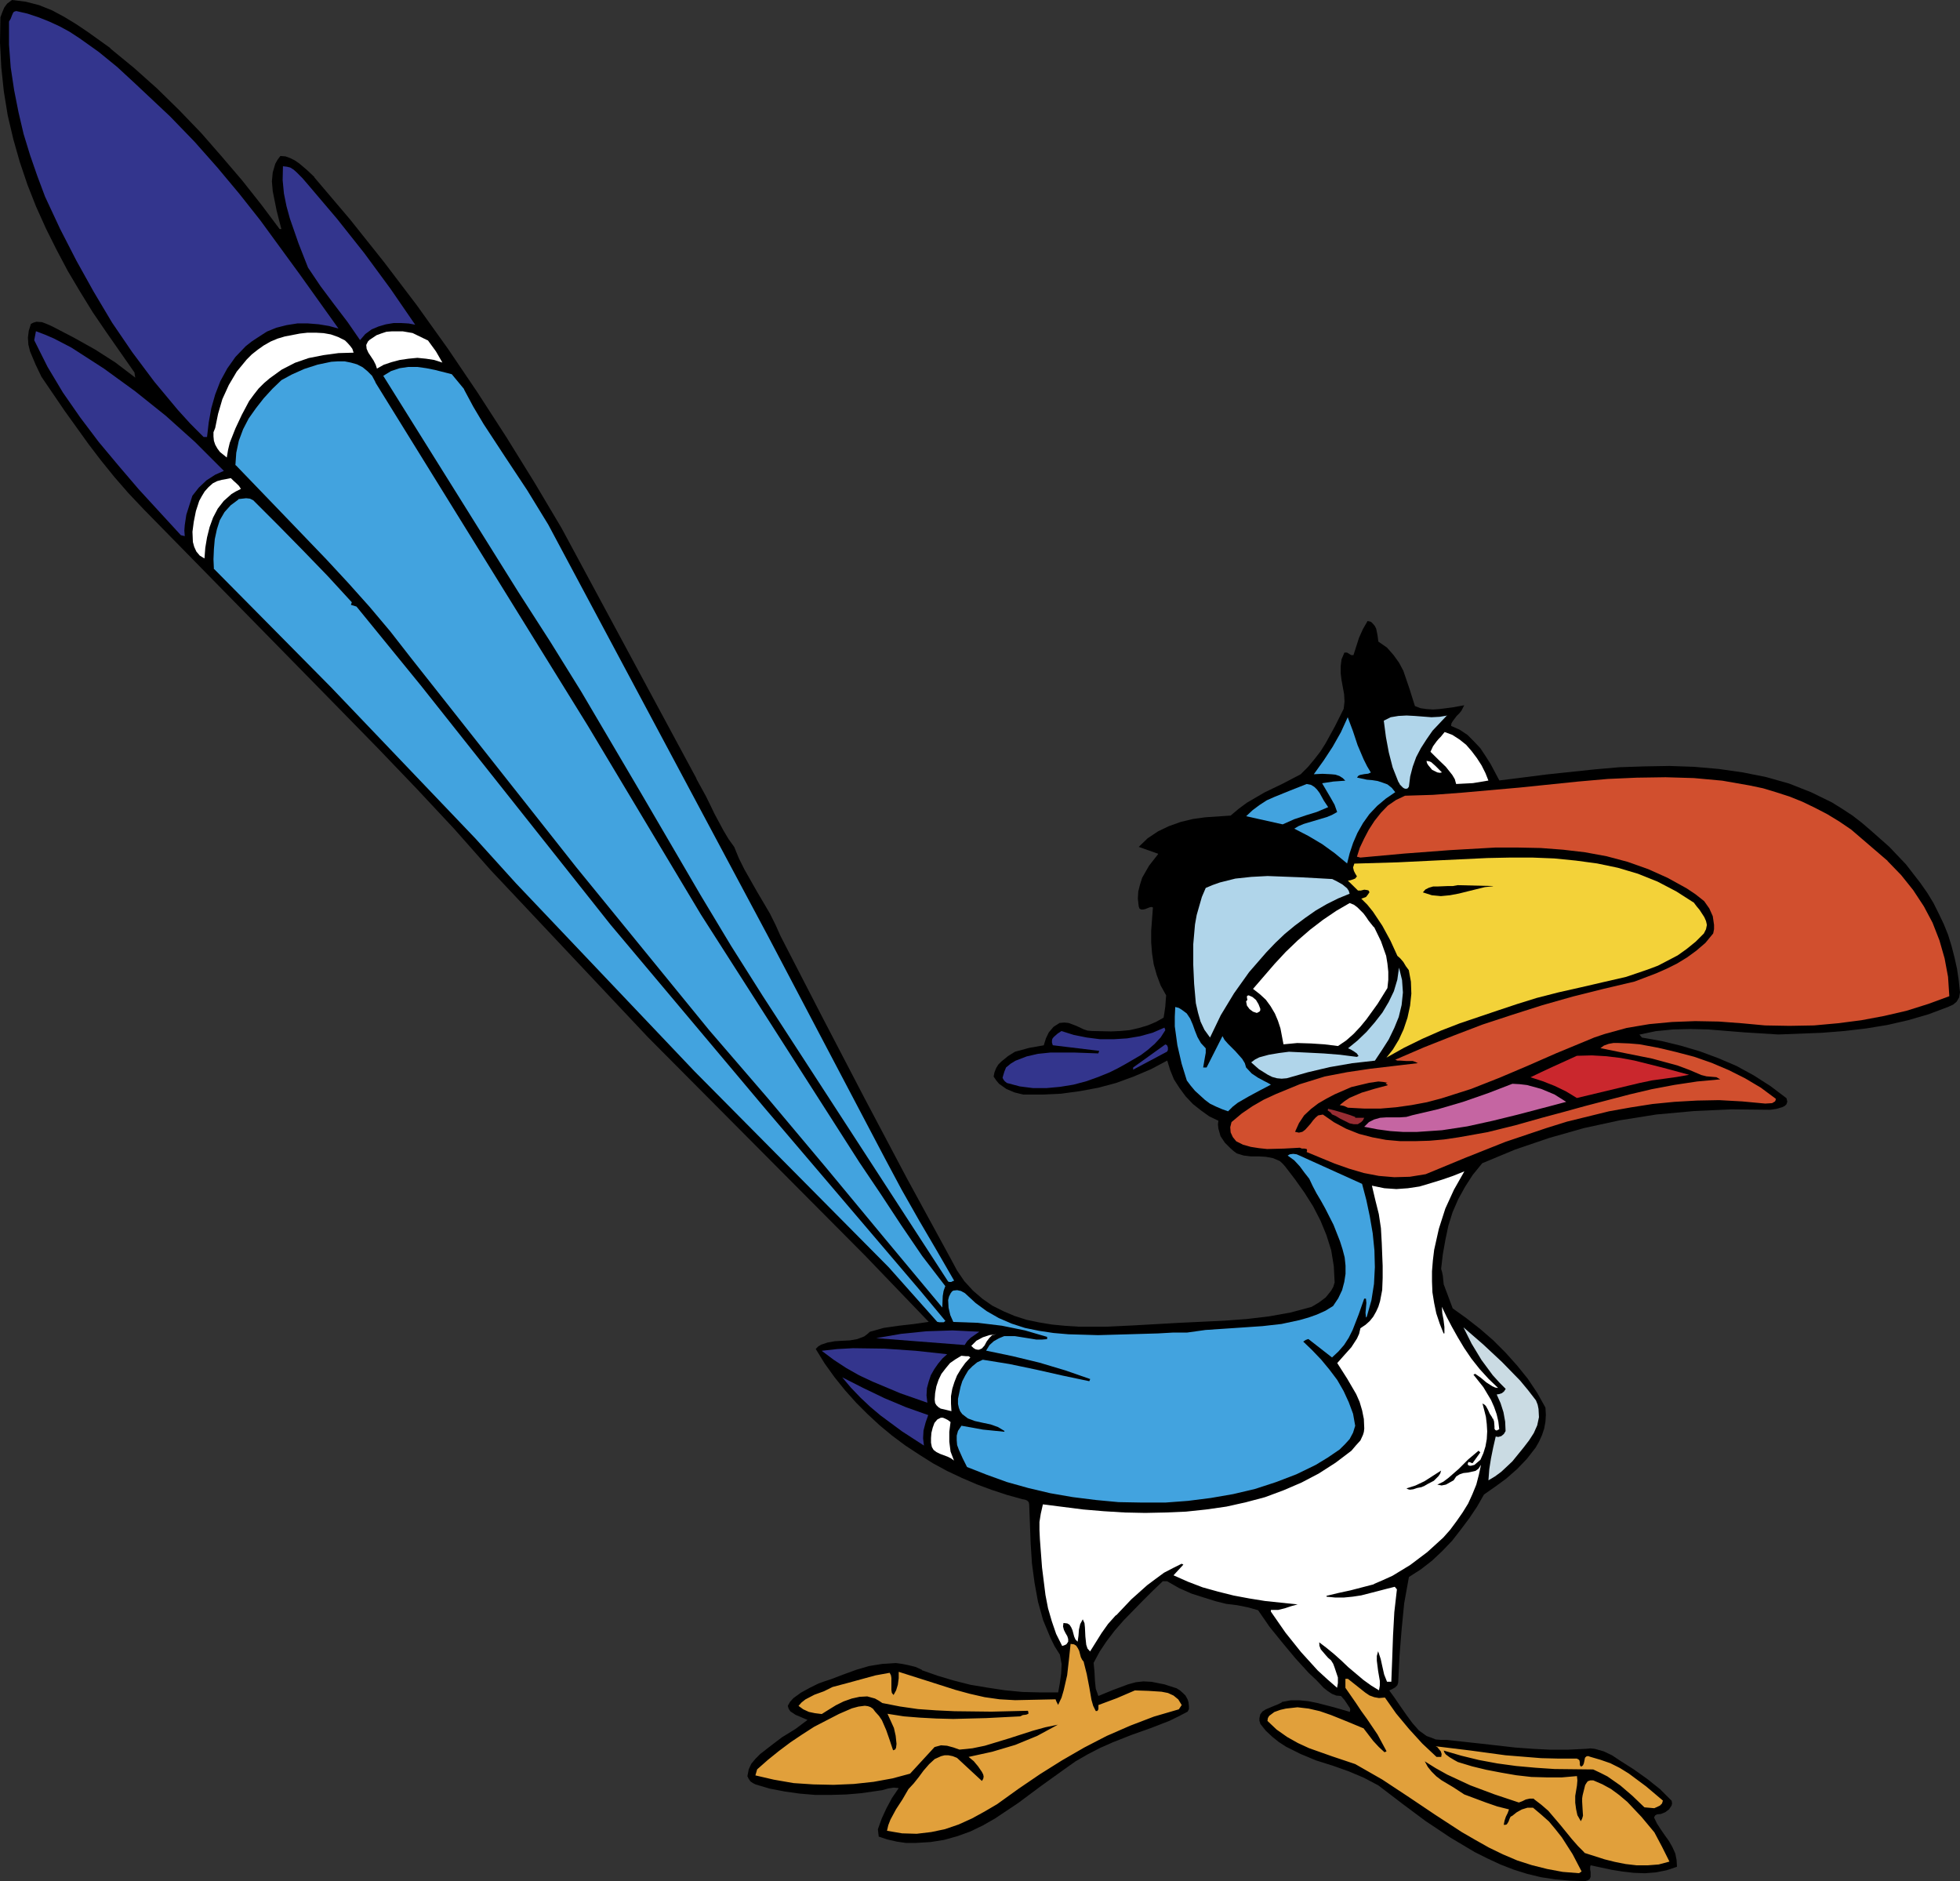 <svg xmlns="http://www.w3.org/2000/svg" viewBox="0 0 678.87 651.49"><rect x="0" y="0" width="678.87" height="651.49" fill="#333333" stroke="none"/><defs><style>.cls-1,.cls-10,.cls-11,.cls-12,.cls-2,.cls-3,.cls-4,.cls-5,.cls-6,.cls-7,.cls-8,.cls-9{fill-rule:evenodd;}.cls-2{fill:#33358d;}.cls-3{fill:#fff;}.cls-4{fill:#42a3df;}.cls-5{fill:#b0d5ea;}.cls-6{fill:#d14f2e;}.cls-7{fill:#f3d239;}.cls-8{fill:#ca272d;}.cls-9{fill:#c565a2;}.cls-10{fill:#972d33;}.cls-11{fill:#cadbe3;}.cls-12{fill:#e1a03b;}</style></defs><title>Fichier 5</title><g id="Calque_2" data-name="Calque 2"><g id="Calque_1-2" data-name="Calque 1"><path class="cls-1" d="M38.24,16.81l8.17,6.7,8,7.14,7.74,7.58,7.59,7.89,7.14,8.18,7,8.19L90.61,71l6.24,8.33h.6l-1.64-6.4-1.34-6.69-.3-3.42.3-3.13.89-3,.75-1.34,1-1.33,1.78.14,1.64.6,1.49.74,1.49,1,2.83,2.39,2.52,2.38v.14L121.25,76,133,90.75l11.31,14.88,10.86,15.18L165.44,136l10,15.47,9.68,15.63,9.37,15.77,46.72,86.73v.15l3.27,5.95,1.48,3,1.5,3.12,3.12,5.81,1.79,3,1.93,2.68,1.64,4,1.93,3.86,4.31,7.59,4.47,7.59,1.93,3.87,1.79,4,14.43,28,14.58,28L314.07,408l15.17,27.82,2.23,4.16,2.53,3.72,3,3.28,3.27,2.82,3.42,2.38,3.87,1.94,3.87,1.64,4.17,1.33,4.31.9,4.47.74,4.61.44,4.61.3h9.52l9.38-.44,15.77-.89,15.77-.75,7.88-.59,7.59-.9,7.44-1.33,7.29-1.94,2.52-1.49,2.39-1.78,1.93-2.38.74-1.34.45-1.49-.29-5.65-.9-5.51-1.64-5.21-2.08-5.06-2.53-4.91-3-4.75-3.28-4.62-3.42-4.46-.89-1-1-.9-2.38-1-2.38-.44-2.54-.15h-2.67l-2.53-.3-2.38-.74-1-.74-1.05-.9-2.08-2.08-1.48-2.23-.75-2.68-.15-1.34.15-1.34-3.12-1.49L416,384.59l-2.82-2.23-2.53-2.68-2.09-2.83-1.93-3-1.34-3.28-1-3.27-5.65,3-6,2.54-6.1,2.23-6.09,1.63-6.4,1.19-6.55.89-6.55.3h-6.55l-3-.74-2.82-1.19-2.53-1.79-1-1.19-.9-1.33.3-1.49.6-1.49.74-1.19,1-1,2.38-1.94,2.38-1.48,4.91-1.34,5.06-.89.74-2.38,1-2.09,1.64-1.93,2.08-1.34,1.64-.15,1.49.15,2.68,1,2.52,1.19,1.34.45,1.49.14,6.7.15,3.27-.15,3.13-.29,3.27-.75,3-.89,2.83-1.19,2.68-1.49.29-1.78.3-2.09.15-2.08.15-1.78L402,341.29l-1.33-3.57L399.61,334l-.59-3.86-.3-3.87V322.4l.6-8v-.14l-.6-.15-.59.15-1.49.59-.75.15h-.59l-.6-.3-.29-.74-.3-2.68.14-2.53.6-2.38.75-2.38,1.19-2.08,1.19-2.08,3.13-4v-.15l-6.7-2.38,3.12-3,3.58-2.38,3.71-1.78,4.17-1.49,4.17-1,4.31-.6,8.77-.59,2.83-2.38,2.83-2.09,6.1-3.56,6.25-3,6.25-3.27,2.53-2.53,2.23-2.68,2.08-2.68,1.79-2.83,3.27-5.95,3-6,.29-2.53-.14-2.53-.9-4.91-.29-2.38v-2.38l.29-2.38,1-2.38h.9l.74.45.74.45h.75l1.93-6,1.34-3,1.63-2.83,1.19.3.75.74.6.75.44.89.45,2.23.3,2.23,3,2.08,2.23,2.54,1.93,2.67,1.5,2.83,2.08,6.1,1.93,6.1,1.94.75,2.08.29,2.23.15,2.24-.15L503,245l4.16-.75-1,1.94-.74.89-.9.89-1.34,1.79-.44.74-.15.89,3,1.34,2.69,1.79,2.22,2.23,2.24,2.38,1.78,2.68,1.79,2.83,3,5.65,8-1,8.18-1.05,16.82-1.78,8.62-.75,8.63-.29,8.63-.15,8.63.3,8.48.74,8.33,1.19,8.18,1.64,7.88,2.23,7.6,3,7.28,3.56,3.58,2.24,3.42,2.23,3.27,2.53,3.13,2.68,6.39,5.65,5.8,6.1,5.06,6.54,2.39,3.43,2.08,3.42,1.78,3.57,1.78,3.72,1.5,3.72,1.19,3.87,1,3.86.89,4,.6,4,.44,4.16-.3,1.79-.89,1.49-1.19,1-1.64.74L668,351.26l-7.14,2.08L653.58,355l-7.29,1.19-7.59.89-7.59.6-15.17.59-11.9-.74-12.35-1-6.1-.15-6.1.15-6,.59-5.66,1.19.9,1.05h.14l6.7,1.19,6.7,1.63,6.54,1.94,6.4,2.38,6.25,2.67,6,3.28,5.8,3.72,5.51,4.16.29,1.19-.29.9-.6.59-.9.45-2.08.6-2.07.29-13.4-.15-13.09.6-13,1.19L561,388l-12.35,2.68-12.05,3.42-11.76,4-11.45,4.76-3.27,4-2.68,4.17-2.38,4.32-1.94,4.46-1.48,4.76-1,4.76-.9,5.06-.59,5.06.3,1,.29,1.34.3,3,3.12,8.34,4.77,3.42,4.76,3.72,4.46,3.87,4.31,4.31,4,4.46,3.72,4.61,3.28,4.91,2.82,5.06.15,2.53-.15,2.38-.44,2.38-.75,2.24-1,2.22-1.19,2.09-3,3.87-3.42,3.57-3.72,3.27-3.86,2.83L514,517.59l-2.38,4.17-2.67,4-3,4-3,3.86-3.43,3.58L496,540.51l-3.86,3L488,546.16l-1.64,9.07-.89,9.08-.74,9.23-.45,9.22-.3.89-.74.75-1.05.59-1,.45,1.93,2.68,1.93,2.82,2.09,3,2.08,2.83,2.23,2.53,2.68,1.93,1.64.59,1.48.6,1.79.15h1.93L513,603.88l11.9,1.35,6.11.44,6,.3H543l6.26-.3,1.64-.15,1.48.15,3.12.89,2.83,1.34,2.68,1.79,4.91,3.12,4.61,3.28,4.46,3.56,4,4,.15.9-.15.74-.89,1.34-1.34,1-1.49.6-1.34.14-.59.3-.45.75,1,2.08,1.34,2.08,1.34,1.94,1.49,2.08,1.19,2.08,1,2.23.45,2.24.14,2.37-3.57,1.2-3.72.74-3.86.3-3.87-.15-3.87-.45-3.72-.59L550.93,646l-.16.59v.9l.16.89V650l-.3.74-.6.45-1,.29-5.21-.15-5.06-.44-4.91-.74L529.05,649l-4.76-1.49-4.61-1.79-4.47-2.08-4.46-2.23-8.48-5.06-8.48-5.65-8.18-6.1-8.18-6.25-5.06-2.68L467,613.41l-5.5-1.94-5.65-1.78-5.36-2.23-5.06-2.53-2.53-1.64-2.23-1.79-2.23-2.08L436.51,597v-.15l-.3-.89v-.89l.3-1.34.75-1,1.19-.74,2.82-1.19,1.49-.6,1.19-.59v-.16l3.13-.59h3l3,.3,3,.59,5.81,1.49,5.65,1.64.14-.75-.14-.59-.89-1.34-1-1.49-1.19-1.34-1.64-.15-1.49-.59-1.49-1-1.34-1.05-2.52-2.67-2.69-2.53-4.61-5.06-4.46-5.36-4.46-5.5-4-5.8-3.57-1-3.72-.74-3.72-.45-3.57-.89-4.31-1.34-4.17-1.33L408.39,550l-4.16-2.38h-1.48l-3.43,3.27-3.43,3.42-6.69,6.85-3.12,3.57-2.83,3.72-2.38,3.57-2.08,3.87.29,3,.16,3.13.29,2.82.9,2.53,5.05-2.08,5.21-1.94,2.68-.74,2.67-.3,2.83.15,3,.6,1.48.29,1.35.45,2.82.9,1.19.74,1,.89.9.89.74,1.34.3,1,.15,1.34v1l-.45.89-3.12,1.63L405,596l-6.55,2.53-6.69,2.38-6.39,2.53L381,605.37l-4.32,2.24L372.53,610l-4,2.83-7.88,5.66-8,5.95-8,5.35-4.17,2.38-4.31,2.09-4.47,1.63L327,637.21l-4.76.75-5.05.3h-3.43l-3.12-.45-3.28-.75-3-1-.3-2.53,1.34-3.72,1.64-3.57,1.93-3.57,2.23-3.27v-.15l-1.63-.15-1.94.3-2.08.59-2.08.3-5.21.75-5.21.44-5.35.15h-5.36l-5.36-.45-5.21-.74-5.2-1L261.7,618l-.89-.45-.89-.59-.6-.89-.45-.9.45-2.38.89-1.93,1.49-1.79,1.63-1.63,3.87-3,3.72-2.82,4.61-2.83,4.17-3.13-2.08-.89-2.09-.89-1.78-1.19-.59-.89-.3-1,.74-1.35,1.19-1.33,2.68-1.94,3-1.64,3-1.48,2.08-.75,2.24-.74,4.31-1.64,4.46-1.63L301,577l4.61-.75,4.61-.29,2.24.29,2.22.45,2.39.59,2.23,1v.15l5.5,1.93,5.5,1.64,5.81,1.48,6,1,5.95.9,6.1.59,6.1.15h6.25l.59-3.27.45-3.27.15-3.28-.6-3.27-1.79-2.83-1.48-3-2.53-6.1-1.78-6.4-1.19-6.55-.9-6.69-.44-6.85L356.47,521l-.15-.75-.59-.59-.75-.3-.89-.15-5.36-1.49L343.52,516l-5.2-1.93-5.21-2.24-5.05-2.38-4.92-2.67-4.76-3-4.75-3.12L309,497.21l-4.31-3.57-4.17-3.86-4-4-3.86-4.32L289.07,477l-3.42-4.76-3.12-5.06.89-.89,1-.6,2.23-.74,2.53-.45,2.53-.15,2.68-.14,2.53-.45,2.38-.9,1-.74,1-.89,4.76-1.34,5.21-.75,5.21-.59,5.2-.74-22-22.91L224.51,359.3l-54.61-58L157.26,287l-13.09-14-13.25-13.83-13.39-13.69L49.69,176.3l-5.21-5.51-4.91-5.65L35,159.49l-4.31-5.65-8.34-11.61-8-11.75-1-2.09-1-2.08-1.94-4.61-.59-2.38-.15-2.38.29-2.38.75-2.38.89-.45,1.05-.3,1.93.15,1.93.75,1.64.74,7.44,3.87,7.44,4.16L40,125.57l6.84,5.21L46.57,129,36.9,115.15l-4.77-7-4.31-7L23.5,93.88l-3.86-7.29-3.72-7.44L12.5,71.56,9.52,64,6.85,56.09,4.61,48.2,2.68,40,1.33,31.69.45,23.35,0,14.73.14,6l.6-1.64.75-1.78,1-1.34L4.16,0,8.92.59l4.62,1.19L18,3.57,22.17,5.8l4.16,2.53,4,2.68,7.89,5.65v.15Z"/><path class="cls-2" d="M58.91,40.32l8.48,8.77L75.28,58l7.59,9.08,7.29,9.22,13.69,18.75,13.39,18.74-3.28-.89-3.57-.59-3.72-.3H103l-3.72.59-3.57.9-3.27,1.34-3,1.93-2.24,1.48-2.08,1.64-3.57,3.72-2.83,4L76.32,132l-1.78,4.61-1.35,4.76-.89,4.91-.59,5.06H70.52l-4.61-4.62-4.32-4.76-8.18-9.82L45.82,122l-7-10.27L32.43,101,26.48,90.31l-5.65-11L15.62,68.14,12.94,61l-2.53-7.29L8.18,46.42,6.4,38.83,4.9,31.24,3.71,23.35l-.59-7.88v-8l.59-1,.45-1.19.45-1,.45-.3.6-.15,3.86.89L13.38,6l3.73,1.49,3.56,1.64L24.1,11l3.42,2.23L34.22,18l6.39,5.21,6.11,5.65Zm85,72.15-2.38-.44-2.53-.15h-2.68l-2.68.45-2.53.74-2.38,1-2.23,1.64-1.79,2.08-4.31-6.25-4.76-6.25L111,99.09l-4.31-6.4-3.27-8.33-3-8.63-1.19-4.32L98.34,67l-.44-4.61L98,57.73v-.15l1.34.15,1.19.29,1.19.75,1,.89,2.07,2.08,1.79,2.08,10.12,11.91,9.52,12,9.08,12.35,8.48,12.34Z"/><path class="cls-3" d="M148.18,117.83,151,121.7l2.23,3.87-2.83-.9-2.83-.44-3-.3-3.12.3-3,.44-2.83.75-2.67.89-2.39,1.34-.44-1.34-.75-1.49-.89-1.34-.89-1.34-.6-1.33-.14-1.35.59-1.19.6-.59.89-.59,1.49-1,1.63-.6,1.79-.59,1.94-.15h3.71l3.42.59,5.21,2.53Z"/><path class="cls-2" d="M36,127.65l10.86,7.89L57.43,144l10.11,9.07,10,10-3,1.34-3,1.93-2.68,2.53-2.23,2.83-2.09,6.55L64,181.8l-.15,1.94.15,1.93-1.34-.3L48.05,169.46l-7-8.19-6.84-8.18-6.4-8.48-6-8.63-5.34-8.92-4.62-9.23.6-3.12,3.12,1.19,3.12,1.34,6,3.12L36,127.65Z"/><path class="cls-3" d="M122.44,122.14l-5.2.15L112,123l-5.06,1-4.76,1.64L97.59,128l-4.16,3-1.93,1.64-1.94,1.93-1.63,2.09-1.64,2.23-2.53,4.76-2.23,4.76-1.94,4.91L79,155.77l-.45,2.68-2.38-1.93-.89-1.2L74.54,154l-.45-1.34-.15-1.48v-1.49l.6-1.49,1-4.91,1.48-5.06,2.24-4.91L82,128.69l3.43-4.16,1.78-1.79,2.08-1.64,2.09-1.48,2.38-1.35,2.38-1,2.53-.75,5.21-1,2.67-.3h2.83l2.68.15,2.53.45,2.52.89,2.38,1.19.9.89.89,1,.75,1,.44,1.33Z"/><path class="cls-4" d="M130,132.41l73.64,119,39.13,65.32,54.9,85.84L305,413.45l7.14,10.86L319.42,435l8,10.42-.59,1.63-.3,1.79-.15,4-20.08-24.1-20.1-24.25L266,380.42l-20.38-23.65-46-56.39-57.58-72.9-6.84-8.78-7.14-8.48-7.45-8.33-7.58-8.18L97.3,177.34,81.68,161.12h-.15l.3-4.31.89-4.17,1.49-4,1.93-3.72,2.53-3.57,2.68-3.42,3-3.28,3.13-3,3.57-1.94,4.31-1.93,4.62-1.49,4.76-1,2.37-.15h2.24l2.23.45,2.08.59,1.94,1,1.63,1.33,1.64,1.64,1.19,2.23Z"/><path class="cls-4" d="M160.68,134.79l3.27,6.1,3.57,6L175,158.3l7.59,11.46,7.29,11.9L266,324.19l40.62,77.21L312.28,412l6,10.57,6.1,10.41,6.1,10.56-.44.15-.6.3h-.59l-.45-.15L264.23,345l-11-17.4-10.56-17.56L222,274.64l-20.68-35.11-10.71-17.26-11-17.11-46.86-75,2.68-1.64,3-1,3-.44h3.12l3.12.44,3,.6,5.81,1.48,4.31,5.21Z"/><path class="cls-3" d="M83.46,169.31l-1.78.89-1.49.89-2.68,2.38-2.09,2.68-1.63,3.12-1.19,3.28-.89,3.57-.6,3.57-.29,3.72-1.64-1L68,191l-.74-1.64-.45-1.64-.15-3.57.45-3.42.74-3.72L69,173.47l.89-1.63,1-1.64,1.33-1.49,1.49-1.33,1.49-.75,1.64-.45,1.63-.29,1.49-.3.9.89,1,.9.9.89.59.89v.15Z"/><path class="cls-4" d="M87.78,173.32l8.48,8.48,8.62,8.78,8.64,8.93,8.33,9.07-.3.9,1.93.59,22.32,27.38,65.61,82.72,53.41,63.53,53.86,63.23,8.78,10.56-.59.45h-1.5l-.74-.15-16.81-18.9-67.25-67.84-61.89-65.17-14-15.47-50-52.37L74.23,197.13h-.14l-.15-3.42.15-3.57.3-3.42.74-3.43,1-3.12,1.64-2.83L79.89,175,82.57,173v-.15l2.68-.3,1.34.15,1.19.59Z"/><path class="cls-1" d="M475.94,228.08l.45-.16.29-.44.15-.45.3-.59.15-.45.3-.3.44.15.59.45,1.94,1.79,1.49,2.08,1.19,2.23.89,2.38,1.63,4.91,1.64,4.91L479.21,247l-.45-.89-.29-1v-2.38l-.15-2.09-.3-.74-.59-.6-.6,3.72-.15,3.87.15,3.72.45,3.72,1.33,7.29,1.94,6.84-1.63-.15-1.34-.74-.9-1-.74-1.49-1.19-3.42-.45-1.64-.6-1.48-2.52-6.85-1.79-7.14L467.9,237l-1-7.59h.6l.59.9.3,1,.45,2.08.44,2.08.6.89.74.75.45-4.76.15-4.91,2.83-8.93.59,1,.29,1.19-.44,2.68-.15,1.19V226l.45,1,1,1.05Z"/><path class="cls-5" d="M501.23,247.71l-2.53,2.68-2.53,2.68-2.08,3-1.93,3-1.64,3.12-1.19,3.28-.89,3.42-.45,3.57-.45.59-.59.15-.6-.15-.44-.29-1-1-.31-.6-.29-.44-1.94-4.92-1.34-5.2-1-5.36-.74-5.65,2.38-1.19,2.68-.45,2.83-.15,2.82.15,5.81.45,2.82-.15,2.68-.45Z"/><path class="cls-4" d="M474.89,267.5l-1,.45-1.35.15-1.48.29-.6.3-.44.6,3.42.74,1.79.15,1.93.3,1.79.59,1.63.6,1.49,1.19,1.19,1.49L480,276.58l-3,2.52-2.68,2.83-2.23,3.13-1.94,3.42-1.48,3.42-1.19,3.57-.89,3.57-4.32-3.57-4.31-3.12-4.77-2.83-4.9-2.53,1.48-.89,1.79-.75,4-1.19,4-1.19,1.79-.74,1.79-1-.9-2.53-1.34-2.38-1.49-2.53-1.48-2.53,3.86-.59,4.17-.3-.89-.9-1.19-.74-1.34-.45-1.49-.14-3-.15-3,.15,3.42-4.77,3.12-4.76,2.83-5,2.38-5.21,1.79,4.76,1.63,4.91,2.09,4.91,1.19,2.38,1.33,2.23Z"/><path class="cls-3" d="M515.52,270.33l-5.36.89-5.81.3-.45-1.64-.88-1.49-2.24-2.82L498,262.89l-2.54-2.53.9-1.93,1.19-1.64.75-.89.74-.75,1.33-1.63,2.69,1,2.52,1.63,2.24,1.79,1.93,2.23,1.79,2.38,1.63,2.53,1.34,2.68,1,2.53Zm-16.07-2.83-.75.15-.89-.15-1.79-.89L494.68,265l-.44-.74-.15-.74.89.14.75.3,1.34,1.19,2.38,2.38Z"/><path class="cls-6" d="M653.73,298.15l4.76,4.91,4.17,5.21,3.71,5.65,3,5.65,2.38,6.1,1.79,6.25,1.19,6.4.44,6.69-7.29,2.68-7.58,2.38-7.74,1.79-7.89,1.48-8.18,1.05-8.18.74-8.48.15-8.48-.15-8-.74-8-.6-8.19-.15-8,.3-7.88.74L563.42,356l-7.59,2.09-3.56,1.19-3.58,1.49-9.67,4-9.82,4.31-9.82,4.17-9.82,3.87-10.27,3.27-5.05,1.34-5.36,1-5.35.75-5.36.45h-5.66l-5.65-.3-1.33-.6-1.5-.3,1.64-1.34,1.79-1.19,4.17-1.78,4.46-1.34,4.46-1.19v-.3l-.44-.15-.16-.14.16-.16.44-.14-1.49-.3-1.63-.15-3.13.45-3.12.74-3.13.75-5.8,2.52-2.83,1.49-2.82,1.64-2.53,1.93-2.38,2.23-1.78,2.68-1.35,3,1.35.29,1.19-.29,1-.75.9-1,.89-1,.89-1.19.9-1,.89-.74,1.63-.3,3.87,2.68,4.17,2.23,4.46,1.78,4.61,1.19,4.77.9,4.9.44h5.06l5.06-.15,5.06-.44,5.06-.75,10-1.78,9.67-2.39,8.93-2.52,7.74-2.08,7.59-2.09,15.32-4,7.59-1.79,7.88-1.49,7.89-1.19,8-.74-1.33-.75-1.64-.14-1.79-.15-1.78-.45-4.17-1.78L581,369l-8.77-2.38-8.93-1.79L554.34,363l1.19-.89,1.64-.59,1.64-.3h1.78l3.72.15,3.57.3,6.4,1.19,6.25,1.48,6.25,1.64,6,2.09,5.95,2.52,5.65,2.83,5.51,3.27,5.21,3.87-.15.6-.15.29-1,.6-2.38.15-8-.75-8-.44-7.74.15-7.74.44-7.58.75-7.59,1.19-7.44,1.33-7.29,1.79-7.29,1.79-7.14,2.23-14.14,4.76L507.48,401l-13.69,5.66-5.5.89-5.36.15-5.35-.45-5.21-1-5.06-1.49-5.06-1.78-9.67-4,.15-.59-.15-.45-.74-.15h-.9l-.74-.3-5.51.3-5.8.15-2.82-.3-2.83-.44-2.68-.75-2.38-1.19L427,393.81l-.75-1.63-.14-1.79.44-1.78,3.58-3,3.71-2.53,3.87-2.23,4.17-1.93,8.33-3.43,8.63-2.67,7.74-1.49,8-1.19,16.51-1.94-.89-.44-.89-.3H487.1l-2.23-.15H484l-.74-.3,10-4.31,10.11-4,10.12-3.87,10.41-3.42,10.27-3.27,10.56-3,10.72-2.68,10.7-2.52,7.45-2.83,3.72-1.64,3.57-1.78,3.42-2.09,3.27-2.38,3.12-2.68,2.69-3.27.29-1.48v-1.49l-.44-3-1.2-2.68-1.78-2.53-3-2.38-3.12-2.08L577.55,304l-6.69-3-7.15-2.53-7.29-1.94L549,295.17l-7.59-.89-7.74-.59-7.88-.16H517.9l-15.78.9-15.77,1.19L471.18,297l-1.19-.3,1-3.13,1.48-3.12,1.64-3.12,1.94-3,2.23-2.82L480.7,279l2.82-1.94,3.13-1.48,9.67-.3,10-.75,20.08-1.78,20.24-2.08,10.26-.9,10-.44,10-.15,9.82.29,9.82.9,9.37,1.64,4.76,1,4.47,1.35,4.6,1.48,4.47,1.79,4.32,2.08,4.31,2.23,4.16,2.53,4.17,2.83,12.65,10.86Z"/><path class="cls-4" d="M460,279.55l-3.87,1.64-3.86,1.19-4,1.34-4,1.78-12.65-2.82,2.23-2.09,2.38-1.78,2.53-1.64,2.68-1.19,5.51-2.23,5.65-2.23,1.49.3,1.19.74.89.89.89,1.19,1.49,2.68,1.49,2.23Z"/><path class="cls-1" d="M466.27,302.17l-7.59-1.05-8-.89-8.19-.59-8.32.15-4,.29-4,.6-3.72.89-3.72,1.34-3.43,1.64-3.12,2.08-3,2.53-2.68,3-1,2.53L404.23,317h1.33l1.64-1.63,1.64-1.79,1.79-1.49,2.08-1.19h-.15l-1.34,8.93-1,9.23-.3,9.37.15,4.61.44,4.61-1.63-1.93-1.49-2.23-2.53-4.62L403,334l-1.19-5.2-.6-5.36.15-5.2.75-5.07,1.48-4.75v-1.34l.3-1.05.44-.89-.14-1-1.19.74-.89.9L401,308l-1.35,2.23-.89,1-1.34.6.3-3.57.89-3.43,1.49-3.12,1.93-3,2.38-2.82,2.68-2.39,3-2.22,3-1.79-.3-.45-.3-.3-.75.16-.88.29-.9.3-2.68,1.34-2.83,1.19-1.33.45-1.34.14-1.49-.14-1.49-.6,3.27-1.78,3.43-1.49,3.42-1.19,3.72-.75,3.72-.59,3.72-.3h3.87l3.72.3,7.58,1,7.45,1.93,7.13,2.24,6.55,2.82,2.68,1.94,2.53,1.78,2.52,1.94,2.24,2.38Z"/><path class="cls-7" d="M586.78,312.73l.89,1.19,1,1.19,1.64,2.53.59,1.34.3,1.34-.3,1.49-.74,1.48-2.83,2.83-3.12,2.53-3.13,2.23-3.42,1.79-3.42,1.78-3.57,1.34-7.44,2.53-7.74,1.78-3.86.9-3.87.89-7.89,1.78-7.59,1.94-6.69,2.08-6.7,2.23-13.24,4.47-6.54,2.53-6.4,2.82-6.4,3.13-6.1,3.42,2.24-2.83,2.07-3.42,1.64-3.57,1.34-4,.9-4.16.44-4.17-.15-4.16-.74-4-1-1.34-.89-1.49L485,331.92l-1-.89-2.38-5.21-2.83-5.21-3.27-4.91-1.93-2.38-2.09-2.08,1.64-.59.59-.75.6-.89-.29-.59-.45-.15-1.05-.15-.59.15-.6.15h-1L466.86,305l.89-.15.9-.29.74-.3.6-.75-.6-1-.45-.89-.29-1.19.44-1.34,15-.44,15.47-.75,15.62-.74L523,297h7.74l7.58.3,7.45.74,7.43,1,7.15,1.49,7,2.08,6.69,2.68,6.55,3.42,6.25,4Z"/><path class="cls-5" d="M461.36,304.4l1.79.89,1.78,1,1.64,1.34.59.89.3,1-4,1.64-3.87,1.93-3.86,2.24L452,317.94l-3.57,2.67L445,323.44l-3.28,3.12-3.13,3.28-5.95,6.84L427.43,344l-4.6,7.59-3.72,7.74-1.94-2.68-1.34-2.83-.89-3.12-.75-3.28-.59-6.69-.15-3.27-.15-3.28V327l.6-6.84.59-3.28.89-3.12.9-3.12,1.34-3.13,2.38-1,2.53-.89,5.35-1.34,5.51-.59,5.65-.3,11.46.44,5.5.3,5.36.3Z"/><path class="cls-1" d="M517.15,306.93l-2.83.3-3,.74-3,.74-3,.75-3.13.59-3.12.3-3.13-.3-3.12-1,.89-1,1.19-.6,1.49-.44h1.64l3.57-.15h1.63l1.64-.3,12.2.3Z"/><path class="cls-3" d="M475.94,321.06l2.38,4.91,1.79,5.06.44,2.68.3,2.82v2.83l-.3,2.83-3.42,5.5-3.87,5.36-2.08,2.53-2.38,2.53-2.53,2.23-2.83,1.93-4.76-.59-4.61-.3-4.76-.15-4.76.45-1.05-5.51-.88-2.68L441.57,351l-1.49-2.52-1.63-2.24-2.09-1.93L434,342.48l7.44-8.62,3.87-4.17,4.17-4,4.31-3.72,4.46-3.42,4.61-3.12,4.62-2.68,1.48.59,1.19.9,2.09,2.08.89,1.19.9,1.34,1.78,2.23Z"/><path class="cls-5" d="M476.24,367.33l-7.89.89-7.74,1.34L453,371.35l-7.29,2.08-1.79.15-1.64-.15-1.63-.45-1.49-.74-3.12-1.94-2.68-2.37,1.34-1,1.48-.75,3.28-.89,3.57-.6,3.42-.44,6.1.29,5.95.3,5.66.45,5.8.74.59-.3-.59-.89-1.05-.74-1-.6-1-.45,3.27-2.67,3.13-3,2.83-3.27,2.67-3.42L481,347l1.79-3.72,1.19-4,.59-4.16,1.05,4.31.3,4.31-.45,4.32-1,4.16L482.93,356,481,360l-2.38,3.72-2.37,3.57Z"/><path class="cls-3" d="M436.51,349.33v.59l-.3.45-.89.45-1.34-.45-1.19-.89-.89-1.19-.3-1.49.3-.3.15-.3-.15-.59V345l.15-.15.45-.14,1.33.59,1.19,1,.89,1.49Z"/><path class="cls-4" d="M417.62,363v1.64l-.3,1.64-.59,3.42h1.19l5.5-10.86.74,1.34,1.19,1.34,2.53,2.53,2.38,2.68.9,1.48.44,1.49,1.94,2.08,2.23,1.49,2.23,1.19,1.19.6,1,.59-3.72,1.94-3.87,2.08-3.86,2.23L427,383.25l-1.64,1.63-2.08-.74-2.08-.89-2.08-1-1.79-1.34-3.42-3.12L412.41,376l-1.34-1.79-1.79-5.8L407.8,362l-.9-6.55v-3.28l.16-3.42,1.19.3,1,.6,1.79,1.33,1.19,1.79.9,2.08.74,2.09.89,2.23,1.19,2.08,1.64,1.78Z"/><path class="cls-2" d="M403.63,356.77,402,359.3l-2.07,2.23-2.39,2.08-2.38,1.79-5.35,3.12L387.12,370l-2.68,1.34-4,1.63-4.17,1.49-4.47,1.19-4.61.75-4.76.44h-4.61l-4.62-.59-4.46-1.19-.74-.6-.45-.59-.3-.6.16-.59.44-1.49.3-.74.3-.75,1.63-1.34,1.64-1,3.87-1.49,3.87-.89,4.31-.45h8.48l4.17.15,4,.15.3-.89L364.65,362l-.29-.9v-.74l.14-.6.45-.59,1.34-1.19,1.34-.9,4.31,1.35,4.47.89,4.61.59h4.76l4.61-.29,4.46-.75,4.32-1.19,4.16-1.79.3.9Zm.6,7.44-11.75,6.25v-.75l11.15-8,.6.3.29.74v.89Z"/><path class="cls-8" d="M585,372.24l-4.16.74-4.32.6-4.31.59-4.32.9-21.72,5.2L542.44,378l-4-1.93-4.17-1.64-4.16-1.34,3.71-1.78,4.17-1.94,8.18-3.72,5.21-.14,5,.29,4.92.6,4.75.89,9.53,2.38,9.37,2.53Z"/><path class="cls-9" d="M542.44,381.61,534,383.84l-8.48,2.23L517,388.16l-8.77,1.93-8.78,1.34-8.79.6h-4.6l-4.47-.3-4.46-.6-4.62-.89,1.64-1.63,1.79-.9,2.08-.59,2.23-.15h4.62l2.23-.15,2.08-.59,8.93-2.09,8.62-2.53,8.63-3,8.48-3.27,2.54.14,2.52.3,4.91,1.34,4.62,1.93,4,2.53Z"/><path class="cls-10" d="M469.39,386.82v.3h3.12l-.44.89-.6.6-1.19.74h-1.34l-1.48-.3-3.28-1.63-1.48-.9-1.34-.59-.45-.6-.59-.45-.45-.29L460,384l2.38.59,2.53.74,2.38.74,2.08.75Z"/><path class="cls-4" d="M471.77,410l1.49,5.65,1.19,5.66,1,5.8.6,5.95.15,5.8-.3,5.8-.89,5.66L473.41,456l-.3.3-.15-1.64.15-1.63.15-1.79-.15-1.49h-.6l-1.93,5.51-2.08,5.35-1.34,2.68-1.63,2.53-1.94,2.23-2.23,2.08-8.19-6.39-.88.3-.9.59,3.12,3,3.12,3.27,2.83,3.42,2.69,3.57,2.23,3.87,1.78,3.87,1.49,4,.74,4.16-.74,2.38-1.19,2.23-1.64,1.79L464,502l-4.16,2.83-4.17,2.53L449,510.6l-7,2.68-7.29,2.38-7.59,1.79-7.74,1.34-7.88,1-7.89.59h-8l-8.19-.15-7.88-.74-8-1-7.73-1.34-7.59-1.79-7.44-2.08-7-2.53-6.84-2.68-.74-1.49-.75-1.48-1.34-3-.6-1.63-.14-1.64v-1.64l.44-1.63,1.2-1.79,7.43,1.34,7.44.75v-.3l-2.23-1.34-2.53-.9-2.83-.59-2.68-.6-2.38-.89-1.93-1.48-.74-1-.45-1.19-.3-1.34v-1.78l.89-4.17.6-1.93,1-1.94,1.05-1.78,1.48-1.49,1.64-1.34,1.93-.89,9.23,1.49,9.22,1.93,9.22,2.08,9.23,1.94.3-.75-8.63-3L360,471.92l-9.23-2.23-9.22-1.93,1.19-1.94,1.49-1.34,1.78-1,1.79-.74h3.72l3.72.59,3.72.6h1.93l1.79-.15V463L355,460.76l-8-1.63-8.33-1-8.48-.3-1.05-2.38-.59-2.53-.15-2.68.3-1.19.59-1.19.45-.59.45-.3,1.33-.15,1.34.29,1.35.75,3.71,3.42,3.87,2.83,4.16,2.38,4.47,1.93,4.61,1.49,4.91,1,4.91.74,5.21.45,10.26.3,10.57-.3,10.27-.3,5.05-.29h4.91l6.4-.9,6.55-.44,6.69-.45,6.55-.45,6.55-.74,6.24-1.34,3.12-.89,2.83-1,3-1.34,2.67-1.64,1.79-2.68,1.34-2.82.75-2.83.44-2.83V438.3l-.3-2.83-.74-2.83-.9-2.82-2.23-5.66L459,418.51l-1.49-2.68L456,413.3l-1.33-2.53-1.19-2.53-1.64-2.08-1.64-2.23-1.93-2.08L446,400.21l.73-.44,1.19-.16,1.2.16,1,.44L471.77,410Z"/><path class="cls-3" d="M507.18,405.71,503.61,412l-3,6.55-2.24,7-1.63,7.29-.45,3.72-.3,3.72v3.57l.15,3.72.6,3.72.74,3.57,1.19,3.57L500,461.8h.29v-2.23l-.29-2.38-.45-2.38-.14-2.23,1.63,3.42,1.79,3.42,2.08,3.72,2.23,3.72,2.53,3.72,2.83,3.57,3.12,3.42,3.27,3.13-1-.15-1-.45-2.09-1.34-1.93-1.63-1.93-1.34-.59.3,3.42,4.31,2.67,4.46,1.05,2.38.89,2.54.59,2.52.31,2.68-.9.45-.44-.15-.31-.45v-.74l-.14-1.79-.3-.89-.44-.45h.14l-.89-1.33-.6-1.34-.74-1.34-.45-.45-.74-.45.59,2.24.6,2.38.3,2.53.15,2.52-.15,2.68-.45,2.53-.74,2.38-1,2.24-2.09,1.78-1.18.3H509l-.6-.3v-.59l.3-.45.3.15h.29l.16.14.59.16,2.68-3.73-.6-.59-3.57,3-3.27,3.28-3.58,3.12-1.78,1.34-2.08,1,1.48.3,1.49-.3,1.34-.74,1.34-.75.89-1.33,1.19-.75,1.34-.44,1.49-.15,1.34-.3,1.34-.3,1-.74.89-1.34-.74,3.42-.89,3.42L510,517.45l-1.49,3.27-1.93,3.12-2.09,3-2.23,3-2.38,2.68-5.5,5L488.44,542l-6.11,3.72-3.27,1.49-3.12,1.34-.15.15-8,2.08-4.16.9-4.17,1v.3l3,.29h3l3-.29,3-.45,5.81-1.49,2.82-.74,3-.75.75.89-.9,7.89-.45,8.18-.29,8.19-.3,7.73h-1.49l-1-2.53-.6-2.67-.59-2.68-.89-2.68-.45,1.64v1.63l.45,3.57.59,3.42v1.64l-.29,1.64-2.68-1.64-2.68-1.93L467,577.4,464.48,575,462,572.79l-2.54-2.08-2.53-1.93L457,570l.45,1.19,1.64,1.93.88,1,1.05.9.74,1.18.45,1.19,1.19,3.57v1.94l-.29,1.63-3.43-3-3.27-3-5.8-6.39-5.36-6.7-5.06-7.29v-.59h2.53L445,557l2.22-.74,2.24-.6-11.31-1.19-5.51-.89-5.35-1-5.36-1.34-5.36-1.49-5.05-1.93-5.06-2.24,3.42-3.71-.6-.3-3,1.49-3.13,1.63-2.82,2.08-3,2.24-5.5,4.91-5.21,5.5h-.15l-2.68,3-2.22,3.12-4,6.4-.9-1-.44-1.34-.3-2.83-.15-3.12-.15-1.49-.6-1.34-.89,1.64-.44,1.93-.15,2.08-.3,2.09-.75-.75-.44-1-.6-2.23-.44-1-.59-.9-.75-.44-1.34-.15-.15,1.19.3,1.19.6,1.19.59,1,.3,1v.9l-.6.89-.59.3-.89.3-2.09-4.17-1.48-4.31L363,557l-.89-4.61-1.19-9.52-.74-9.82-.15-3.13v-2.82l.45-2.83.74-3.27,14,1.78,7.13.6,7.15.44,7.14.15,7.14-.15,7-.3,7-.74,7-1,6.69-1.49,6.7-1.78,6.4-2.38,6.24-2.68,5.95-3.12,5.81-3.73,5.5-4.16,1.64-1.93,1.49-1.64.89-1.94.3-1,.14-1.19-.14-3.28-.6-3-.89-3-1.19-2.68-3.12-5.35-3.42-5.36,2.38-2.68,2.52-2.82,1.94-3,.74-1.64.45-1.93,1.78-1.19,1.49-1.34,1.19-1.49,1-1.78.75-1.64.59-1.93.74-3.87.16-4.17v-4.16l-.16-4-.15-3.87-.29-5.21-.74-4.91-1.19-4.76-1.19-5.05,4.31.89,4.17.29,4-.29,4-.6,4-1.19,3.86-1.19,3.87-1.34,3.72-1.49Z"/><path class="cls-11" d="M532,485l.59,1.49.3,1.49.15,2.83-.6,2.82-1.19,2.68-1.63,2.53-1.94,2.53-3.87,4.76L520,509.71l-2.24,1.64-2.22,1.33.29-3.86.59-3.72.75-3.72.89-3.87.89.15,1.05-.3.89-.74.59-1-.15-3.28-.59-3.27-1-3.12-1.34-3,.9-.15.89-.3.74-.59.59-.9-2.22-2.23L517,476.24,513.13,471l-3.42-5.65-2.83-5.66,6.7,5.8,6.7,6.25,6.24,6.4,2.83,3.42L532,485Z"/><path class="cls-2" d="M339.21,461.21l-3,2.08L335,464.48l-.88,1.34-30.65-2.38,8.62-1.49,8.78-.89,9.08-.3,9.22.45Z"/><path class="cls-3" d="M345,462.1l-1.35.3-1,1-.9,1.19L341,466l-.9,1-1,.45h-.44l-.75-.15-.74-.45-.75-.74,1.79-1.79,2.23-1.19,2.24-.74,2.38-.3Z"/><path class="cls-2" d="M328.06,469l-1.64,1.48-1.49,1.79-1.34,1.93-1.19,2.09-.74,2.23-.6,2.23-.15,2.53.3,2.53-9.37-3.28-9.52-4-4.77-2.23-4.46-2.53-4.32-2.83-4.16-3.12,5.35-.6,5.51-.3,10.87.15,10.86.75L328.06,469Z"/><path class="cls-3" d="M336.09,470.13l-1.79,1.94-1.49,2.08-1.34,2.23-.89,2.24-.75,2.37-.44,2.54v2.52l.15,2.68-1.78-.44-1.94-.45-.74-.45-.75-.74-.44-.74-.15-1.19.15-2.24.44-2.38.75-2.23,1-2.08,1.49-1.93,1.48-1.79,1.93-1.34,2-1.19,1.63.15h.89l.6.44Z"/><path class="cls-2" d="M321.51,490.07l-.9,2.53-.74,2.83-.15,2.67.3,2.54-7.59-4.92-7.44-5.5-3.57-3L298,484l-3.28-3.42-3-3.57L299,480.7l7.44,3.57,7.44,3.12,7.59,2.68Z"/><path class="cls-3" d="M329.24,492.45l-.44,3.43v3.42l.44,3.42,1.19,3.12-1-.74-1.19-.6-2.68-1-1.19-.59-1-.75-.6-1-.3-1.49V498l.14-1.79.45-1.78.6-1.64,1-1.19,1.19-.6h.75l.74.3.89.45,1,.74Z"/><path class="cls-1" d="M499.15,509.26l-.3,1.05-.59.89-1.64,1.64L494.39,514l-1,.59-1.05.45-1.49.29-1.34.45-1.18.15-.6-.15-.59-.3,3.12-1,3.13-1.49,5.8-3.72Z"/><path class="cls-12" d="M375.36,575.62l1.05,4.16.89,4.62.74,4.31.6,2.09.89,1.78H380l.29-.3.16-.44V590.5l6.39-2.38,6.24-2.68,4.62.15,4.62.3,2.22.44,1.94.89,1.63,1.34,1.19,1.94-1,1.49-8.64,2.52-8.18,3.13-8.18,3.57-7.74,4-7.73,4.46-7.59,4.76-7.44,5.06-7.44,5.35L341,627.4l-4.32,2.37-4.61,2.09-4.76,1.63-4.76,1-5.06.6-5.06-.15-5.21-.89.45-1.94.75-1.93,1.93-3.57,2.23-3.42,2.08-3.58,1.79-1.93,1.78-2.23,1.64-2.23L321.8,611l1.94-1.79,2.23-1,1.19-.3h1.34l1.49.3,1.48.59,8.63,8,.45-.74.15-.75-.15-.74-.45-.9-1.33-1.93-.75-.89-.74-.9-1.79-1.48,8.18-1.79,8-2.38,7.59-3.12,7.14-3.87-4.32.89-4.31,1.19-4.17,1.34-4.16,1.34-8.34,2.53-4.31.89-4.46.45-2.09-.74-2.22-.6-2.09-.15-2.23.6-8.48,9.22-6.1,1.64-6.55,1.19-6.84.74-7,.3-7-.15-6.85-.45-6.85-1.19-6.39-1.48.6-2.09,3.71-3.27,3.87-3.12,4-3,4-2.68,4.17-2.68,4.31-2.23,4.32-2.23,4.46-1.93,2.23-.6,2.23-.29,1.05.14.89.3.89.6.74,1,1.35,1.49,1,1.48,1.49,3.43,1.19,3.41.59,1.79.6,1.79.74-.3.29-.6.16-1.33-.3-2.83-.6-2.68-2.23-4.91,5.66.89,5.65.45,5.66.3,5.79.15,11.46-.3,11.76-.6.88-.44,1.2-.15.74-.3v-.45l-.15-.59-12.65.3-12.79-.15-6.4-.3-6.25-.44-6.24-.9-6.1-1.19L304.4,589l-1.34-.75-2.68-.74-2.68.15-2.67.59-2.83,1-2.68,1.33L287,592.13l-2.38,1.49-2.38-.3-2.08-.44-1.94-.89-1.64-1.19,1.05-1.19,1.33-1.05,3.13-1.63,1.64-.6,1.64-.59,3-1.49,5.06-1.34,4.91-1.34,4.9-1.34,4.91-.89.45.89.15.9v4.16l.15,1,.6.74.89-1.63.59-1.94.3-2.23V579l9.82,3.12,9.82,3.13,4.91,1.34,5.21,1.19,5.21.74,5.35.3,14-.3.29.75.3.59.3.6,1.19-2.54.74-2.52,1.2-5.21.59-5.2.6-5.66,1.18.15.75.45.59.89.45.89.59,2.23.45.89.59.75Zm91.5,5.8,3,2.38,3,2.38,1.48,1,1.64.6,1.64.3,1.93-.16h.15l3.87,5.51,4.46,5.36,4.61,5.06,4.91,4.61h1.64l.14-1-.29-.9-.6-.74-.59-.74-.6-.3,12.21,1.49,12,1.63,12.35,1,6.1.15h6.25l.59.3.3.3.15.74v.75l.15.44.45.3v-.15l.45-.3.29-.59.15-.6.15-.74.15-.75.45-.44.59-.15.89.3,3.42,1,3.43,1.19,3.27,1.64,3.12,1.93,6,4.46,5.81,4.91-.3,1-.75.75-1.93.89-3.42-.3-4.17-4-4.16-3.57-4.47-3.13L554.34,614l-2.52-1.19-13.39-.15-6.55-.44-6.7-.6-6.54-.89-6.4-1.19-6.1-1.49-6.1-1.78.29.74.45.6,1.34,1,.75.44.74.45,1.34.74,4.91,1.49,4.91,1.19,5.21,1,5.21.9,5.2.59,5.35.15H541l5.2-.45.15,1.49-.15,1.79-.6,3.57v2.38l.3,2.23.45,2.08,1.19,2.08.45-.89.3-1-.15-2.38L548,624v-1.19l.15-1,.44-1.79.45-1.78.45-.74.44-.6.89-.3h1.05l3.12,1.34,3,1.64,2.83,2.08,2.82,2.38,4.92,5.21,4.46,5.35,2.68,5.06,2.53,5.06-3.72,1-3.87.3h-3.72l-3.86-.45-3.73-.74-3.57-.89-7-2.24v-.14l-2.23-2.24-2.09-2.38-4-4.91-4.17-4.9L533.81,625l-2.53-1.93v-.15H529.8l-1.34.3-1.19.59-1.19.45-8.49-2.83-8.33-3.12-8-3.72-4-2.23L493.49,610l1.05,1.94,1.33,1.64,1.64,1.63,1.78,1.34,4,2.38,3.87,2.53,7.58,2.83,3.88,1.34,4,1v.15l-.44,1.19-.6,1.19-.44,1.33-.3,1.49h.59l.45-.14.59-.9.45-1.19.3-.59.59-.3,1.49-1.19,1.79-1,1.93-.6H531l2.82,2.38,2.68,2.38,2.23,2.68,2.24,2.83,3.71,5.8,3.13,6-.89.6-5.66-.45-5.36-1-5.35-1.34-5.06-1.63-4.91-2.09-4.91-2.38-4.76-2.68-4.61-2.67-9.22-6-9.08-6.1-9.23-6.09-9.37-5.36-8-2.68-8-2.83-3.86-1.78-3.72-2.09L442.17,599,439,596l.15-1,.45-.75,1.78-1.33,2.08-.75,1.94-.44,4-.45,3.86.45,3.87.89,3.87,1.34,3.72,1.49L468.5,597l3.57,1.49h.15l3.42,4.46,1.94,2.09,1.93,1.78h.15l.59-.3-3.12-5.8-3.72-5.5-1.94-2.68-1.78-2.68L466,584.54v-3.12Z"/></g></g></svg>